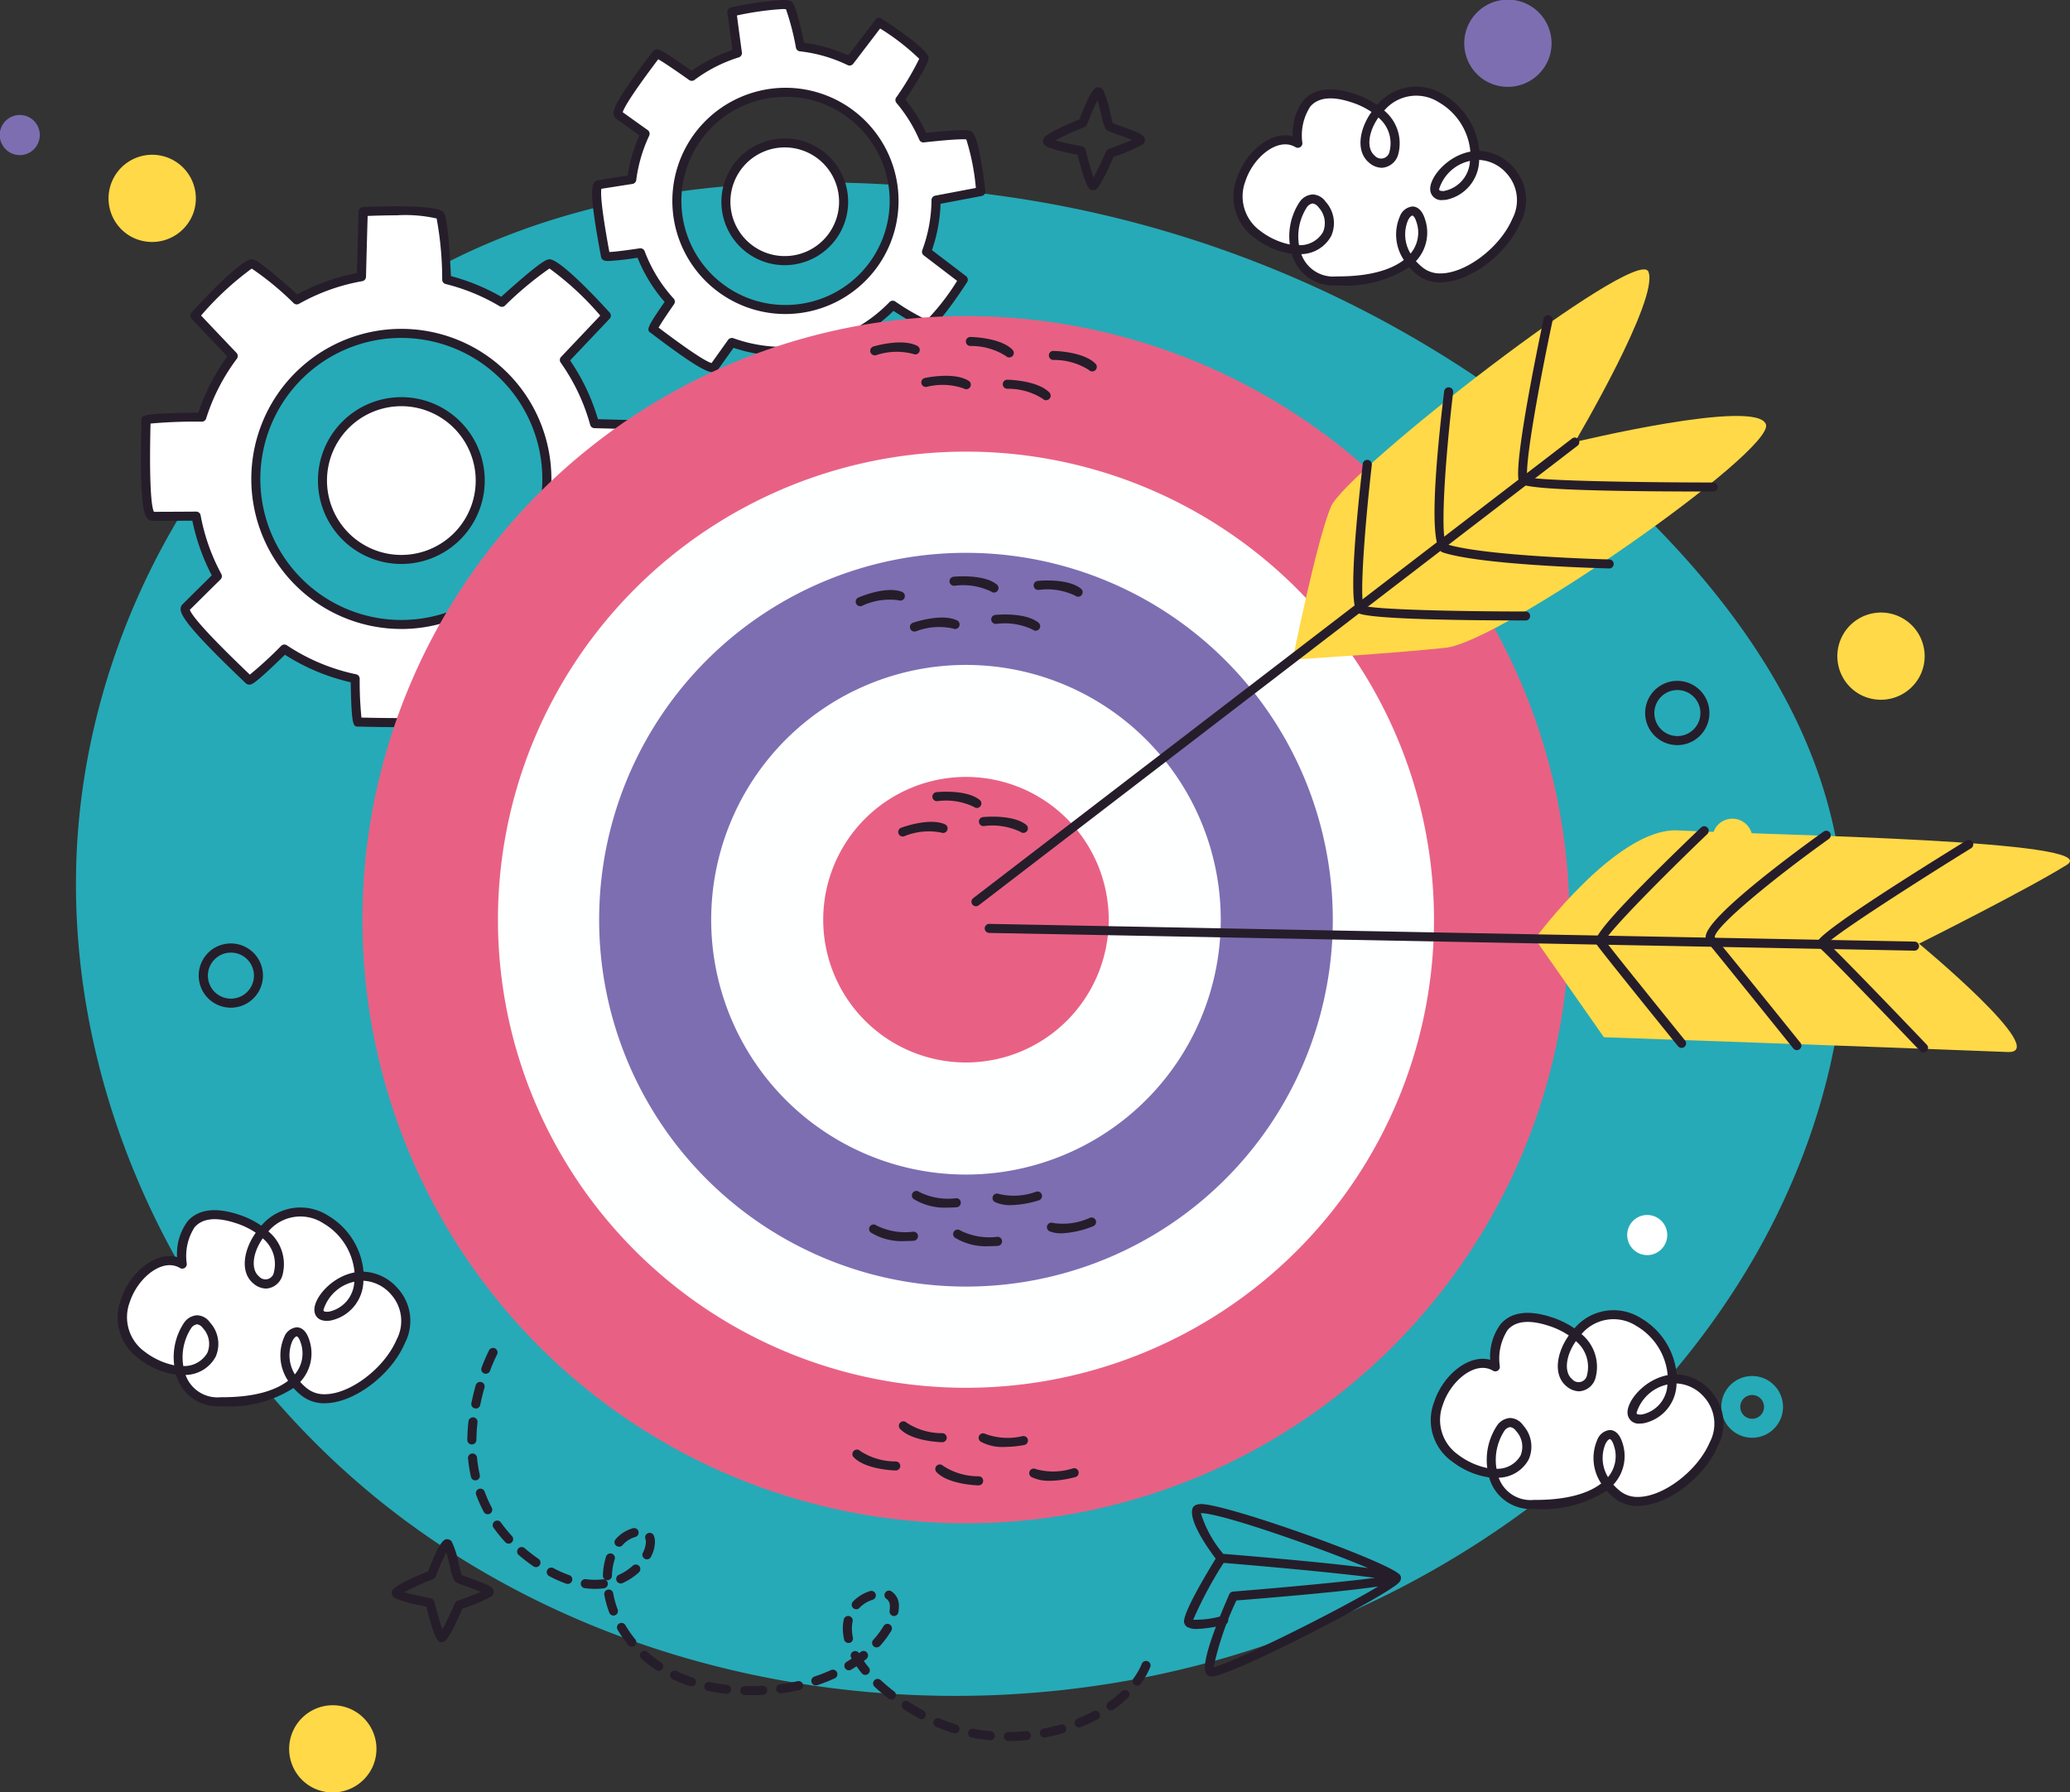 <svg xmlns="http://www.w3.org/2000/svg" xmlns:xlink="http://www.w3.org/1999/xlink" width="163.496" height="141.547" viewBox="0 0 163.496 141.547">
  <rect x="0" y="0" width="163.496" height="141.547" fill="#333333" stroke="none"/>
  <defs>
    <clipPath id="clip-path">
      <rect id="Rectángulo_402215" data-name="Rectángulo 402215" width="154.185" height="137.496" fill="none"/>
    </clipPath>
  </defs>
  <g id="Grupo_1101396" data-name="Grupo 1101396" transform="translate(-1039.504 -12609.596)">
    <path id="_12068" data-name="12068" d="M103.949,72.366C89.64,70.39,74.525,70.874,61.5,77.128,43.447,85.8,31.588,105.464,31.133,125.491s9.978,39.705,26.1,51.6S94.6,193.2,114.312,189.632c19.875-3.6,38.53-15.279,48.9-32.614,6.648-11.116,9.755-24.842,6.082-37.264-2.217-7.5-6.75-14.14-12.082-19.858A89.263,89.263,0,0,0,103.949,72.366Z" transform="translate(1014.385 12552.667)" fill="#26aab7"/>
    <g id="Grupo_1100957" data-name="Grupo 1100957" transform="translate(988.64 12871.56) rotate(-90)">
      <path id="Trazado_873104" data-name="Trazado 873104" d="M149.557,395.548a1.582,1.582,0,1,0-.106-2.456A1.573,1.573,0,0,0,149.557,395.548Z" transform="translate(13.93 -213.31)" fill="#fff"/>
      <path id="Trazado_873105" data-name="Trazado 873105" d="M417.219,416a1.582,1.582,0,1,0-.105-2.456A1.573,1.573,0,0,0,417.219,416Z" transform="translate(-222.435 -227.035)" fill="#ffd947"/>
      <path id="Trazado_873106" data-name="Trazado 873106" d="M303.26,44.546a1.582,1.582,0,1,0-.106-2.456A1.573,1.573,0,0,0,303.26,44.546Z" transform="translate(-52.901 9.151)" fill="#7d6eb2"/>
      <path id="Trazado_873109" data-name="Trazado 873109" d="M339.452,404.413a3.448,3.448,0,1,0-1.687-4.918A3.468,3.468,0,0,0,339.452,404.413Z" transform="translate(-82.207 -231.255)" fill="#7d6eb2"/>
      <path id="Trazado_873110" data-name="Trazado 873110" d="M390.262,440.006a3.448,3.448,0,1,0-1.687-4.918A3.468,3.468,0,0,0,390.262,440.006Z" transform="translate(-181.42 -237.38)" fill="#ffd947"/>
      <path id="Trazado_873111" data-name="Trazado 873111" d="M176.115,56.142a3.448,3.448,0,1,0-1.687-4.918A3.468,3.468,0,0,0,176.115,56.142Z" transform="translate(-53.569 24.202)" fill="#ffd947"/>
      <path id="Trazado_873113" data-name="Trazado 873113" d="M321.56,66.974a3.448,3.448,0,1,0-1.687-4.918A3.468,3.468,0,0,0,321.56,66.974Z" transform="translate(-76.565 -0.895)" fill="#ffd947"/>
      <circle id="Elipse_11485" data-name="Elipse 11485" cx="1.689" cy="1.689" r="1.689" transform="translate(149.167 187.566)" fill="none" stroke="#26aab7" stroke-linecap="round" stroke-linejoin="round" stroke-width="1.5"/>
    </g>
    <g id="Grupo_1101393" data-name="Grupo 1101393" transform="translate(1048.815 12609.596)">
      <g id="Grupo_1101392" data-name="Grupo 1101392" clip-path="url(#clip-path)">
        <path id="Trazado_876676" data-name="Trazado 876676" d="M43.405,40.243s-1.9-.054-4.885-.132a16.067,16.067,0,0,0-2.383-5.026c2.029-2.137,3.321-3.505,3.321-3.505s-3.359-3.722-4.449-4.085c-.234-.079-1.682,1.116-3.809,3.036a16.045,16.045,0,0,0-4.359-1.793c-.148-3.018-.332-5-.56-5.115-1.027-.514-6.035-.257-6.035-.257s-.057,2.017-.139,5.143A16.036,16.036,0,0,0,15,30.338c-2.005-1.8-3.368-2.919-3.594-2.843-1.09.363-4.448,4.085-4.448,4.085s1.166,1.235,3.023,3.192A16.1,16.1,0,0,0,7.5,39.6c-2.7.023-4.407.1-4.407.258,0,.77-.256,7.575.514,7.575.135,0,1.421,0,3.449-.016a16.062,16.062,0,0,0,1.68,4.743c-1.467,1.45-2.407,2.383-2.5,2.48-.544.545,4.449,5.175,4.994,5.72.1.1,1.155-.843,2.8-2.445a16.077,16.077,0,0,0,5.593,2.34c.032,2.127.108,3.428.246,3.428.771,0,7.575.256,7.575-.514,0-.129,0-1.321-.014-3.21a16.1,16.1,0,0,0,4.752-2.26c1.769,1.731,2.913,2.768,3.02,2.661.544-.545,5.538-5.175,4.993-5.72-.1-.1-1.183-1.177-2.861-2.833a16.044,16.044,0,0,0,1.6-5.015c2.511-.139,4.119-.309,4.221-.514.514-1.027.256-6.034.256-6.034M23.26,55.972A11.494,11.494,0,1,1,34.753,44.479,11.494,11.494,0,0,1,23.26,55.972" transform="translate(-0.871 -6.654)" fill="#fff"/>
        <path id="Trazado_876677" data-name="Trazado 876677" d="M22.718,63.937c-.969,0-1.872-.019-2.446-.031-.263-.006-.457-.01-.553-.01-.4,0-.539,0-.6-3.5a16.363,16.363,0,0,1-5.195-2.175C11.5,60.58,11.307,60.58,11.1,60.58a.418.418,0,0,1-.275-.112c-.068-.069-.208-.2-.4-.384-3.4-3.264-4.734-4.8-4.742-5.465a.509.509,0,0,1,.146-.375c.092-.092.955-.95,2.315-2.294a16.408,16.408,0,0,1-1.533-4.317c-1.858.01-3.028.014-3.156.014a.506.506,0,0,1-.368-.161c-.469-.479-.612-2.5-.512-7.217.006-.264.01-.457.01-.554,0-.422,0-.569,4.5-.612a16.451,16.451,0,0,1,2.282-4.444c-1.737-1.831-2.818-2.976-2.818-2.976a.357.357,0,0,1-.005-.484c.35-.389,3.455-3.8,4.6-4.185a.539.539,0,0,1,.139-.021c.223,0,.527,0,3.618,2.768a16.356,16.356,0,0,1,4.707-1.691c.077-2.962.131-4.855.131-4.855a.357.357,0,0,1,.339-.347c.013,0,1.277-.065,2.651-.065,2.844,0,3.384.27,3.562.359.254.127.5.248.744,5.154a16.4,16.4,0,0,1,3.971,1.632c3.286-2.957,3.611-2.956,3.829-2.956a.529.529,0,0,1,.138.021c1.146.382,4.251,3.8,4.6,4.185a.357.357,0,0,1-.006.484s-1.207,1.279-3.121,3.294a16.4,16.4,0,0,1,2.2,4.641c2.829.074,4.623.126,4.623.126a.357.357,0,0,1,.347.339c.026.522.246,5.132-.294,6.213-.119.237-.231.462-4.233.694a16.387,16.387,0,0,1-1.474,4.6c1.572,1.554,2.577,2.552,2.677,2.653a.5.5,0,0,1,.146.375c-.007.669-1.335,2.2-4.738,5.463-.191.184-.332.319-.4.387a.418.418,0,0,1-.275.112c-.2,0-.407,0-3.038-2.566a16.413,16.413,0,0,1-4.353,2.066c.01,1.735.013,2.821.013,2.944,0,.517-.363.912-4.933.912m-2.749-.752.319.006c.57.012,1.467.031,2.43.031,3.192,0,4.014-.217,4.219-.311,0-.357-.005-1.467-.014-3.095a.358.358,0,0,1,.259-.345,15.712,15.712,0,0,0,4.647-2.21.355.355,0,0,1,.454.038,34.452,34.452,0,0,0,2.7,2.49l.234-.224c3.6-3.451,4.389-4.548,4.5-4.895-.291-.289-1.3-1.295-2.781-2.754a.357.357,0,0,1-.066-.417,15.687,15.687,0,0,0,1.566-4.9.357.357,0,0,1,.334-.3,21.273,21.273,0,0,0,3.955-.4,23.709,23.709,0,0,0,.2-5.448c-.667-.019-2.3-.064-4.553-.122a.358.358,0,0,1-.335-.262,15.684,15.684,0,0,0-2.33-4.915.357.357,0,0,1,.032-.453c1.527-1.61,2.637-2.783,3.092-3.264a23.34,23.34,0,0,0-4.01-3.716A26.968,26.968,0,0,0,31.3,30.652a.357.357,0,0,1-.422.042,15.687,15.687,0,0,0-4.262-1.752.357.357,0,0,1-.271-.329,26.6,26.6,0,0,0-.44-4.845,11.217,11.217,0,0,0-3.165-.251c-.938,0-1.824.031-2.284.049-.02.693-.069,2.429-.13,4.81a.357.357,0,0,1-.3.342,15.689,15.689,0,0,0-4.992,1.788.359.359,0,0,1-.415-.046A23.3,23.3,0,0,0,11.3,27.722a23.709,23.709,0,0,0-4,3.71c.424.449,1.421,1.5,2.8,2.951a.358.358,0,0,1,.027.459A15.715,15.715,0,0,0,7.7,39.563a.359.359,0,0,1-.339.251,38.063,38.063,0,0,0-4.055.149c0,.09,0,.2-.006.32-.106,4.989.112,6.323.276,6.649.372,0,1.573-.005,3.336-.016h0a.357.357,0,0,1,.351.291A15.726,15.726,0,0,0,8.9,51.845a.358.358,0,0,1-.062.425c-1.279,1.263-2.156,2.135-2.424,2.4.114.347.9,1.445,4.507,4.9l.231.221a31.44,31.44,0,0,0,2.476-2.275.356.356,0,0,1,.447-.042,15.669,15.669,0,0,0,5.468,2.289.357.357,0,0,1,.284.344,28.793,28.793,0,0,0,.139,3.078m3.148-7A11.851,11.851,0,1,1,34.969,44.335,11.865,11.865,0,0,1,23.118,56.187m0-22.988A11.137,11.137,0,1,0,34.254,44.335,11.149,11.149,0,0,0,23.118,33.2" transform="translate(-0.729 -6.512)" fill="#261d2a"/>
        <path id="Trazado_876678" data-name="Trazado 876678" d="M35.078,50.632a6.23,6.23,0,1,1-6.23-6.23,6.23,6.23,0,0,1,6.23,6.23" transform="translate(-6.459 -12.68)" fill="#fff"/>
        <path id="Trazado_876679" data-name="Trazado 876679" d="M28.705,57.076a6.587,6.587,0,1,1,6.587-6.587,6.594,6.594,0,0,1-6.587,6.587m0-12.46a5.873,5.873,0,1,0,5.873,5.873,5.88,5.88,0,0,0-5.873-5.873" transform="translate(-6.316 -12.537)" fill="#261d2a"/>
        <path id="Trazado_876680" data-name="Trazado 876680" d="M81.885,22.235s-1.129-.864-2.9-2.212a12,12,0,0,0,.752-4.082c2.16-.407,3.539-.672,3.539-.672s-.408-3.719-.909-4.414a12.74,12.74,0,0,0-3.63.174,11.968,11.968,0,0,0-1.856-2.987c1.228-1.891,1.983-3.171,1.894-3.34-.4-.759-3.539-2.79-3.539-2.79s-.915,1.2-2.329,3.051A11.99,11.99,0,0,0,69.02,3.842,11.709,11.709,0,0,0,68.087.552c-.818-.256-4.475.53-4.475.53s.166,1.257.436,3.251a12.028,12.028,0,0,0-3.611,1.838A13.119,13.119,0,0,0,57.657,4.4c-.336.466-3.462,4.472-3,4.808.081.059.861.618,2.094,1.5a11.987,11.987,0,0,0-1.054,3.6c-1.522.237-2.5.392-2.6.408-.567.092.433,5.074.525,5.641A10.1,10.1,0,0,0,56.39,20.1a12,12,0,0,0,2.363,3.858,9.006,9.006,0,0,0-1.347,2.181c.467.336,4.472,3.462,4.808,3,.056-.079.574-.8,1.392-1.949a11.991,11.991,0,0,0,3.862.707,11.425,11.425,0,0,0,.666,2.928c.567-.091,5.61-.714,5.518-1.281-.017-.109-.2-1.229-.494-2.964a11.963,11.963,0,0,0,3.159-2.335,10.491,10.491,0,0,0,2.778,1.532c.759-.4,2.79-3.54,2.79-3.54m-19.057.724A8.576,8.576,0,1,1,74.8,21.022a8.576,8.576,0,0,1-11.973,1.938" transform="translate(-15.115 -0.143)" fill="#fff"/>
        <path id="Trazado_876681" data-name="Trazado 876681" d="M67.988,31.038c-.341,0-.451,0-.964-2.937a12.353,12.353,0,0,1-3.425-.632l-1.206,1.689a.512.512,0,0,1-.442.24c-.547,0-1.869-.83-4.567-2.863-.156-.119-.272-.206-.331-.247-.321-.231-.345-.361,1.1-2.444a12.291,12.291,0,0,1-2.137-3.491,20.892,20.892,0,0,1-2.325.26c-.125,0-.506,0-.561-.34-.011-.071-.037-.212-.073-.4-.742-4.036-.729-5.076-.468-5.445a.478.478,0,0,1,.312-.2c.094-.015.964-.153,2.336-.367a12.325,12.325,0,0,1,.924-3.171C55.071,9.9,54.386,9.413,54.31,9.358a.481.481,0,0,1-.19-.319c-.067-.447.387-1.383,2.859-4.66.118-.156.2-.27.246-.328a.412.412,0,0,1,.314-.157c.165,0,.351,0,2.751,1.693a12.368,12.368,0,0,1,3.221-1.644c-.246-1.823-.4-2.957-.4-2.957a.357.357,0,0,1,.279-.4A27.461,27.461,0,0,1,67.452,0a2.055,2.055,0,0,1,.6.068c.246.077.426.133,1.122,3.306a12.323,12.323,0,0,1,3.484,1c1.314-1.725,2.155-2.823,2.155-2.823a.356.356,0,0,1,.477-.083c.538.348,3.242,2.123,3.662,2.924.12.229.215.412-1.768,3.479a12.321,12.321,0,0,1,1.634,2.63c1.388-.149,2.335-.221,2.892-.221.429,0,.673.034.808.221.529.736.9,3.949.974,4.585a.357.357,0,0,1-.288.39s-1.259.241-3.255.618a12.353,12.353,0,0,1-.679,3.659c1.65,1.257,2.691,2.054,2.691,2.054a.357.357,0,0,1,.083.478c-.347.537-2.122,3.242-2.923,3.661a.521.521,0,0,1-.2.048c-.16,0-.424,0-2.692-1.44a12.292,12.292,0,0,1-2.814,2.076c.267,1.59.435,2.608.452,2.711a.474.474,0,0,1-.092.359c-.269.364-1.252.7-5.318,1.274-.193.027-.334.047-.4.059Zm-4.525-4.35a.352.352,0,0,1,.121.021,11.618,11.618,0,0,0,3.748.686.358.358,0,0,1,.346.3c.285,1.651.441,2.324.519,2.6l.156-.022c3.463-.485,4.492-.792,4.78-.954-.061-.367-.229-1.381-.471-2.819a.359.359,0,0,1,.19-.378,11.584,11.584,0,0,0,3.065-2.266.358.358,0,0,1,.449-.051,18.322,18.322,0,0,0,2.5,1.463,18.217,18.217,0,0,0,2.392-3.088c-.432-.33-1.37-1.047-2.634-2.01a.355.355,0,0,1-.119-.408,11.63,11.63,0,0,0,.729-3.961.357.357,0,0,1,.291-.348c1.541-.291,2.684-.509,3.213-.609a18.283,18.283,0,0,0-.754-3.831C81.935,11,81.848,11,81.708,11c-.557,0-1.59.083-3.073.246a.357.357,0,0,1-.367-.213,11.609,11.609,0,0,0-1.8-2.9.358.358,0,0,1-.027-.426,22.559,22.559,0,0,0,1.824-3.063A18.22,18.22,0,0,0,75.177,2.25c-.343.449-1.1,1.445-2.127,2.787a.358.358,0,0,1-.439.105,11.615,11.615,0,0,0-3.772-1.089.357.357,0,0,1-.31-.279A20.177,20.177,0,0,0,67.742.73a2.165,2.165,0,0,0-.29-.016,24.273,24.273,0,0,0-3.585.507c.066.5.2,1.529.392,2.921a.357.357,0,0,1-.246.389,11.631,11.631,0,0,0-3.5,1.783.356.356,0,0,1-.421.005c-1.531-1.085-2.172-1.489-2.44-1.637l-.1.128c-2.1,2.79-2.616,3.736-2.706,4.053.271.194.974.7,1.975,1.411a.357.357,0,0,1,.116.443,11.633,11.633,0,0,0-1.022,3.5.358.358,0,0,1-.3.309c-1.241.193-2.119.331-2.453.385-.062.324-.029,1.4.6,4.834.011.057.02.109.029.157.3-.011.957-.076,2.4-.291a.358.358,0,0,1,.387.227,11.6,11.6,0,0,0,2.292,3.744.356.356,0,0,1,.029.445c-.779,1.115-1.092,1.62-1.218,1.846l.129.1c2.788,2.1,3.733,2.614,4.051,2.7l1.307-1.83a.356.356,0,0,1,.291-.15m4.232-1.893a8.934,8.934,0,0,1-7.237-14.161,8.962,8.962,0,0,1,7.251-3.707,8.934,8.934,0,0,1,7.238,14.161,8.964,8.964,0,0,1-7.252,3.707m.014-17.153a8.219,8.219,0,0,0-4.815,14.885,8.157,8.157,0,0,0,4.8,1.554A8.219,8.219,0,0,0,72.511,9.195a8.161,8.161,0,0,0-4.8-1.554" transform="translate(-14.972)" fill="#261d2a"/>
        <path id="Trazado_876682" data-name="Trazado 876682" d="M75.639,23.171a4.649,4.649,0,1,1-1.05-6.489,4.648,4.648,0,0,1,1.05,6.489" transform="translate(-19.196 -4.513)" fill="#fff"/>
        <path id="Trazado_876683" data-name="Trazado 876683" d="M71.723,25.314a5.006,5.006,0,0,1-4.056-7.934A5.022,5.022,0,0,1,71.731,15.3a5.005,5.005,0,0,1,4.055,7.934,5.021,5.021,0,0,1-4.063,2.078m.008-9.3a4.291,4.291,0,0,0-2.515,7.772,4.291,4.291,0,1,0,2.515-7.772" transform="translate(-19.054 -4.37)" fill="#261d2a"/>
        <path id="Trazado_876684" data-name="Trazado 876684" d="M106.225,17.78c-.266,0-.517,0-1.22-2.8-2.375-.457-2.583-.735-2.653-.829a.473.473,0,0,1-.065-.36c.043-.151.142-.5,2.856-1.6.973-2.539,1.3-2.539,1.521-2.539a.488.488,0,0,1,.336.171,7,7,0,0,1,.572,1.815c.075.306.166.675.218.837.142.064.458.176.72.271,1.392.5,1.752.669,1.817,1a.476.476,0,0,1-.133.388,12.574,12.574,0,0,1-2.339,1.007c-1.149,2.613-1.393,2.626-1.609,2.637h-.021m-2.966-3.938c.474.137,1.344.335,2.1.477a.359.359,0,0,1,.281.266c.194.786.448,1.682.629,2.189.263-.472.664-1.315.989-2.06a.36.36,0,0,1,.209-.194c.649-.229,1.382-.509,1.835-.708-.318-.134-.755-.291-1.037-.392-.8-.286-.947-.347-1.048-.484a3.909,3.909,0,0,1-.342-1.125c-.076-.306-.191-.776-.294-1.125a19.576,19.576,0,0,0-.829,1.907.36.36,0,0,1-.2.206,23.043,23.043,0,0,0-2.295,1.043" transform="translate(-29.207 -2.757)" fill="#261d2a"/>
        <path id="Trazado_876685" data-name="Trazado 876685" d="M34.229,178.272c-.266,0-.517,0-1.22-2.8-2.375-.457-2.583-.736-2.652-.829a.471.471,0,0,1-.065-.359c.043-.151.142-.5,2.855-1.6.974-2.539,1.3-2.539,1.522-2.539a.49.49,0,0,1,.336.171,6.994,6.994,0,0,1,.572,1.815c.075.306.166.675.218.837.142.064.457.176.719.27,1.393.5,1.753.669,1.818,1a.476.476,0,0,1-.133.388,12.618,12.618,0,0,1-2.339,1.007c-1.148,2.613-1.392,2.626-1.608,2.637h-.021m-2.966-3.938c.474.137,1.344.336,2.1.477a.357.357,0,0,1,.281.266c.194.786.448,1.682.63,2.189.263-.472.664-1.315.989-2.06a.36.36,0,0,1,.209-.194c.649-.229,1.382-.509,1.835-.708-.318-.134-.756-.291-1.039-.393-.8-.285-.945-.346-1.047-.484a3.936,3.936,0,0,1-.342-1.125c-.075-.306-.191-.776-.293-1.125a19.487,19.487,0,0,0-.829,1.907.359.359,0,0,1-.2.206,23.04,23.04,0,0,0-2.295,1.043" transform="translate(-8.647 -48.588)" fill="#261d2a"/>
        <path id="Trazado_876686" data-name="Trazado 876686" d="M11.482,109.369h-.011a2.537,2.537,0,1,1,.011,0m.008-4.349a1.817,1.817,0,1,0-.016,3.634l.008.357v-.357a1.817,1.817,0,0,0,.008-3.634" transform="translate(-2.556 -29.787)" fill="#261d2a"/>
        <path id="Trazado_876687" data-name="Trazado 876687" d="M171.395,80.342h-.011a2.537,2.537,0,1,1,.011,0m.008-4.349a1.817,1.817,0,1,0-.016,3.634l.008.357v-.357a1.817,1.817,0,0,0,.008-3.634" transform="translate(-48.222 -21.497)" fill="#261d2a"/>
        <path id="Trazado_876688" data-name="Trazado 876688" d="M150.393,149.433s-.741-5.229,4.315-3.584,3.461,6.455,1.524,4.833,1.613-7.22,5.493-4.78,3.065,7.255.333,7.637,1.6-5.613,5.083-1.971-3.977,10.416-7.077,7.983-.732-6.434.03-4.018-1.205,4.812-6.664,4.772-3.056-8.46-1.125-6.035-1.208,5.214-5.086,2.373.456-8.836,3.173-7.209" transform="translate(-41.601 -41.492)" fill="#fff"/>
        <path id="Trazado_876689" data-name="Trazado 876689" d="M153.424,160.527h-.14a3.419,3.419,0,0,1-3.522-2.493,6.233,6.233,0,0,1-2.9-1.239,4,4,0,0,1-1.442-4.717c.626-1.913,2.308-3.411,3.828-3.411a2.32,2.32,0,0,1,.6.079,4.3,4.3,0,0,1,.827-2.823c.819-.944,2.177-1.138,3.994-.547a6.9,6.9,0,0,1,1.831.889,4.043,4.043,0,0,1,5.265-.8,5.714,5.714,0,0,1,2.808,4.432,3.769,3.769,0,0,1,2.676,1.288,3.812,3.812,0,0,1,.589,4.36c-1.08,2.527-4.037,4.743-6.329,4.743a2.862,2.862,0,0,1-1.816-.592,4.971,4.971,0,0,1-.652-.611,9.291,9.291,0,0,1-5.624,1.442m-2.9-2.473a2.672,2.672,0,0,0,2.77,1.759h.134c2.839,0,4.376-.666,5.194-1.3a3.613,3.613,0,0,1-.307-3.452,1.188,1.188,0,0,1,.986-.769c.254,0,.72.13.994,1a3.289,3.289,0,0,1-.715,3.313,4.269,4.269,0,0,0,.565.531,2.166,2.166,0,0,0,1.375.44c2,0,4.708-2.054,5.672-4.309a3.141,3.141,0,0,0-.449-3.585,3.083,3.083,0,0,0-2.17-1.068,3.251,3.251,0,0,1-2.606,3.146,2.074,2.074,0,0,1-.284.021.87.87,0,0,1-.983-.832c-.044-.985,1.362-2.656,3.171-2.991a5.006,5.006,0,0,0-2.476-3.887,3.311,3.311,0,0,0-4.329.645,3.35,3.35,0,0,1,1.107,3.459,1.429,1.429,0,0,1-1.3,1.06,1.591,1.591,0,0,1-1.01-.412c-1.071-.9-.748-2.668.2-4a6.243,6.243,0,0,0-1.6-.765c-1.52-.494-2.606-.387-3.233.335a4.184,4.184,0,0,0-.618,2.859.357.357,0,0,1-.537.357,1.571,1.571,0,0,0-.815-.224c-1.21,0-2.622,1.31-3.148,2.919a3.357,3.357,0,0,0,1.185,3.919,5.737,5.737,0,0,0,2.326,1.071,4.9,4.9,0,0,1,.782-3.369,1.344,1.344,0,0,1,1.032-.583,1.3,1.3,0,0,1,1.014.573,2.505,2.505,0,0,1,.444,2.7,2.757,2.757,0,0,1-2.366,1.442m8.777-3.047c-.061,0-.21.1-.347.375a2.9,2.9,0,0,0,.2,2.626,2.562,2.562,0,0,0,.461-2.5c-.128-.407-.272-.5-.312-.5m-7.869-.954a.689.689,0,0,0-.474.314,4.228,4.228,0,0,0-.613,2.981,2.1,2.1,0,0,0,1.9-1.046,1.82,1.82,0,0,0-.361-1.945.684.684,0,0,0-.455-.3m12.415-3.362a3.264,3.264,0,0,0-2.432,2.223c0,.067.007.149.269.149a.838.838,0,0,0,.185-.014,2.517,2.517,0,0,0,1.978-2.359m-7.232-3.422c-.808,1.155-.952,2.453-.293,3a.674.674,0,0,0,1.178-.336,2.628,2.628,0,0,0-.885-2.668" transform="translate(-41.457 -41.357)" fill="#261d2a"/>
        <path id="Trazado_876690" data-name="Trazado 876690" d="M128.566,14.182s-.741-5.229,4.315-3.584,3.461,6.455,1.524,4.833,1.613-7.22,5.493-4.78,3.065,7.255.333,7.637,1.6-5.613,5.083-1.971-3.977,10.416-7.077,7.983-.732-6.434.03-4.018-1.205,4.812-6.663,4.772-3.056-8.46-1.125-6.035-1.208,5.214-5.086,2.373.456-8.836,3.173-7.209" transform="translate(-35.368 -2.868)" fill="#fff"/>
        <path id="Trazado_876691" data-name="Trazado 876691" d="M131.6,25.276h-.14a3.418,3.418,0,0,1-3.521-2.493,6.235,6.235,0,0,1-2.9-1.239,4,4,0,0,1-1.442-4.717c.626-1.913,2.307-3.411,3.828-3.411a2.319,2.319,0,0,1,.6.079,4.3,4.3,0,0,1,.827-2.823c.82-.944,2.177-1.137,3.994-.547a6.9,6.9,0,0,1,1.831.889,4.042,4.042,0,0,1,5.265-.8,5.716,5.716,0,0,1,2.808,4.432,3.769,3.769,0,0,1,2.676,1.288,3.812,3.812,0,0,1,.589,4.36c-1.08,2.527-4.037,4.743-6.329,4.743a2.864,2.864,0,0,1-1.816-.592,4.971,4.971,0,0,1-.652-.611,9.292,9.292,0,0,1-5.624,1.442m-2.9-2.473a2.671,2.671,0,0,0,2.769,1.759h.134c2.839,0,4.376-.666,5.195-1.3a3.611,3.611,0,0,1-.308-3.452,1.188,1.188,0,0,1,.986-.769c.254,0,.721.13.994,1a3.292,3.292,0,0,1-.716,3.314,4.311,4.311,0,0,0,.565.53,2.166,2.166,0,0,0,1.375.44c2,0,4.708-2.054,5.672-4.309a3.142,3.142,0,0,0-.448-3.585,3.085,3.085,0,0,0-2.17-1.068,3.25,3.25,0,0,1-2.6,3.146,2.073,2.073,0,0,1-.284.021h0a.87.87,0,0,1-.983-.832c-.044-.986,1.362-2.656,3.171-2.991a5.006,5.006,0,0,0-2.476-3.887,3.31,3.31,0,0,0-4.328.645,3.351,3.351,0,0,1,1.106,3.46,1.429,1.429,0,0,1-1.3,1.06,1.591,1.591,0,0,1-1.01-.412c-1.071-.9-.749-2.668.2-4a6.2,6.2,0,0,0-1.6-.765c-1.519-.5-2.6-.387-3.231.334A4.2,4.2,0,0,0,128.775,14a.357.357,0,0,1-.537.356,1.569,1.569,0,0,0-.814-.224c-1.21,0-2.623,1.31-3.149,2.919a3.357,3.357,0,0,0,1.185,3.919,5.737,5.737,0,0,0,2.326,1.071,4.9,4.9,0,0,1,.782-3.369,1.345,1.345,0,0,1,1.032-.583,1.3,1.3,0,0,1,1.014.573,2.506,2.506,0,0,1,.445,2.7,2.759,2.759,0,0,1-2.366,1.442m8.776-3.047c-.061,0-.21.1-.347.375a2.9,2.9,0,0,0,.2,2.626,2.564,2.564,0,0,0,.462-2.5c-.128-.407-.272-.5-.313-.5M129.6,18.8a.689.689,0,0,0-.474.314,4.229,4.229,0,0,0-.613,2.981,2.1,2.1,0,0,0,1.9-1.046,1.82,1.82,0,0,0-.36-1.945.687.687,0,0,0-.456-.3m12.415-3.362a3.266,3.266,0,0,0-2.432,2.223c0,.067.007.149.269.149.039.027.119,0,.186-.014a2.517,2.517,0,0,0,1.977-2.359m-7.232-3.422c-.808,1.155-.952,2.453-.293,3a.674.674,0,0,0,1.179-.336,2.628,2.628,0,0,0-.886-2.668" transform="translate(-35.223 -2.733)" fill="#261d2a"/>
        <path id="Trazado_876692" data-name="Trazado 876692" d="M5.221,138.079s-.741-5.229,4.315-3.584,3.461,6.455,1.524,4.833,1.613-7.22,5.493-4.78,3.065,7.255.333,7.637,1.6-5.613,5.083-1.971-3.977,10.416-7.077,7.983-.732-6.434.03-4.018-1.205,4.812-6.664,4.772-3.056-8.46-1.125-6.035-1.208,5.214-5.086,2.373.456-8.836,3.173-7.209" transform="translate(-0.145 -38.249)" fill="#fff"/>
        <path id="Trazado_876693" data-name="Trazado 876693" d="M8.252,149.173h-.14a3.419,3.419,0,0,1-3.522-2.493,6.233,6.233,0,0,1-2.9-1.239,4,4,0,0,1-1.442-4.717c.626-1.913,2.307-3.411,3.828-3.411a2.319,2.319,0,0,1,.6.079,4.3,4.3,0,0,1,.827-2.823c.82-.944,2.177-1.137,3.994-.547a6.9,6.9,0,0,1,1.831.889,4.041,4.041,0,0,1,5.265-.8,5.716,5.716,0,0,1,2.808,4.432,3.769,3.769,0,0,1,2.676,1.288,3.812,3.812,0,0,1,.589,4.36c-1.08,2.527-4.037,4.743-6.329,4.743a2.864,2.864,0,0,1-1.816-.592,4.972,4.972,0,0,1-.652-.611,9.292,9.292,0,0,1-5.624,1.442m-2.9-2.473a2.672,2.672,0,0,0,2.77,1.759h.134c2.839,0,4.376-.666,5.194-1.3a3.613,3.613,0,0,1-.307-3.452,1.188,1.188,0,0,1,.986-.769c.254,0,.721.13.994,1a3.292,3.292,0,0,1-.716,3.314,4.31,4.31,0,0,0,.565.53,2.166,2.166,0,0,0,1.375.44c2,0,4.708-2.054,5.672-4.309a3.141,3.141,0,0,0-.449-3.585,3.083,3.083,0,0,0-2.17-1.068,3.251,3.251,0,0,1-2.606,3.146c-.932.13-1.247-.359-1.267-.811-.045-.985,1.361-2.655,3.171-2.991a5.006,5.006,0,0,0-2.476-3.887,3.31,3.31,0,0,0-4.328.645A3.351,3.351,0,0,1,13,138.819a1.429,1.429,0,0,1-1.3,1.06,1.591,1.591,0,0,1-1.01-.412c-1.071-.9-.748-2.668.2-4a6.243,6.243,0,0,0-1.6-.765c-1.52-.494-2.606-.387-3.233.335a4.184,4.184,0,0,0-.618,2.859.357.357,0,0,1-.537.357,1.569,1.569,0,0,0-.814-.224c-1.21,0-2.623,1.31-3.149,2.919a3.357,3.357,0,0,0,1.185,3.919,5.737,5.737,0,0,0,2.326,1.071,4.9,4.9,0,0,1,.782-3.369,1.346,1.346,0,0,1,1.032-.582,1.3,1.3,0,0,1,1.014.573,2.506,2.506,0,0,1,.445,2.7A2.759,2.759,0,0,1,5.347,146.7m8.777-3.047c-.061,0-.21.1-.347.375a2.9,2.9,0,0,0,.2,2.626,2.562,2.562,0,0,0,.462-2.5c-.128-.407-.272-.5-.313-.5M6.255,142.7a.689.689,0,0,0-.474.314,4.228,4.228,0,0,0-.613,2.981,2.1,2.1,0,0,0,1.9-1.046A1.821,1.821,0,0,0,6.711,143a.687.687,0,0,0-.456-.3m12.415-3.362a3.263,3.263,0,0,0-2.431,2.223c0,.067.006.149.269.149a1.343,1.343,0,0,0,.185-.014,2.517,2.517,0,0,0,1.978-2.359m-7.232-3.422c-.808,1.155-.952,2.453-.293,3a.674.674,0,0,0,1.179-.337,2.628,2.628,0,0,0-.886-2.668" transform="translate(0 -38.114)" fill="#261d2a"/>
        <path id="Trazado_876694" data-name="Trazado 876694" d="M122.375,82.61A47.67,47.67,0,1,1,74.7,34.94a47.671,47.671,0,0,1,47.67,47.67" transform="translate(-7.72 -9.978)" fill="#e86184"/>
        <path id="Trazado_876695" data-name="Trazado 876695" d="M115.95,86.889A36.966,36.966,0,1,1,78.983,49.923,36.966,36.966,0,0,1,115.95,86.889" transform="translate(-11.999 -14.256)" fill="#feffff"/>
        <path id="Trazado_876696" data-name="Trazado 876696" d="M111.152,90.084A28.973,28.973,0,1,1,82.179,61.111a28.973,28.973,0,0,1,28.973,28.973" transform="translate(-15.194 -17.451)" fill="#7d6eb2"/>
        <path id="Trazado_876697" data-name="Trazado 876697" d="M105.84,93.621A20.124,20.124,0,1,1,85.716,73.5,20.124,20.124,0,0,1,105.84,93.621" transform="translate(-18.731 -20.988)" fill="#feffff"/>
        <path id="Trazado_876698" data-name="Trazado 876698" d="M100.528,97.158A11.275,11.275,0,1,1,89.253,85.883a11.275,11.275,0,0,1,11.275,11.275" transform="translate(-22.268 -24.525)" fill="#e86184"/>
        <path id="Trazado_876699" data-name="Trazado 876699" d="M97.175,38.87a.356.356,0,0,1-.255-.106,5.087,5.087,0,0,0-2.823-.8.357.357,0,0,1,.016-.714c.243.006,2.4.076,3.318,1.009a.356.356,0,0,1-.255.607" transform="translate(-26.771 -10.639)" fill="#261d2a"/>
        <path id="Trazado_876700" data-name="Trazado 876700" d="M101.256,43.6A.357.357,0,0,1,101,43.49a5.087,5.087,0,0,0-2.823-.8.357.357,0,0,1-.349-.364.353.353,0,0,1,.365-.35c.243.006,2.4.077,3.318,1.009a.357.357,0,0,1-.255.607" transform="translate(-27.937 -11.988)" fill="#261d2a"/>
        <path id="Trazado_876701" data-name="Trazado 876701" d="M106.356,40.416a.357.357,0,0,1-.256-.107,5.085,5.085,0,0,0-2.823-.8.357.357,0,0,1-.349-.364.34.34,0,0,1,.364-.35c.244.006,2.4.077,3.318,1.009a.357.357,0,0,1-.254.607" transform="translate(-29.393 -11.08)" fill="#261d2a"/>
        <path id="Trazado_876702" data-name="Trazado 876702" d="M92.374,42.6a.354.354,0,0,1-.191-.056,5.079,5.079,0,0,0-2.929-.131.357.357,0,1,1-.148-.7c.238-.05,2.359-.472,3.461.227a.357.357,0,0,1-.192.659" transform="translate(-25.365 -11.862)" fill="#261d2a"/>
        <path id="Trazado_876703" data-name="Trazado 876703" d="M83.534,38.872a.357.357,0,0,1-.1-.7c.234-.069,2.315-.654,3.467-.042a.357.357,0,0,1-.334.631,5.114,5.114,0,0,0-2.931.1.331.331,0,0,1-.1.015" transform="translate(-23.753 -10.81)" fill="#261d2a"/>
        <path id="Trazado_876704" data-name="Trazado 876704" d="M95.459,64.991a.353.353,0,0,1-.224-.079,5.092,5.092,0,0,0-2.9-.459.357.357,0,0,1-.068-.712c.241-.024,2.4-.205,3.413.614a.357.357,0,0,1-.224.635" transform="translate(-26.257 -18.193)" fill="#261d2a"/>
        <path id="Trazado_876705" data-name="Trazado 876705" d="M93.565,88.8a.353.353,0,0,1-.224-.079,5.092,5.092,0,0,0-2.9-.459.357.357,0,0,1-.068-.712c.241-.024,2.4-.205,3.413.614a.357.357,0,0,1-.224.635" transform="translate(-25.717 -24.991)" fill="#261d2a"/>
        <path id="Trazado_876706" data-name="Trazado 876706" d="M98.707,91.558a.353.353,0,0,1-.224-.079,5.1,5.1,0,0,0-2.9-.459.357.357,0,0,1-.068-.712c.241-.024,2.4-.205,3.413.614a.357.357,0,0,1-.224.635" transform="translate(-27.185 -25.78)" fill="#261d2a"/>
        <path id="Trazado_876707" data-name="Trazado 876707" d="M86.625,92.006a.357.357,0,0,1-.123-.692c.228-.084,2.268-.807,3.457-.271a.357.357,0,1,1-.293.652,5.1,5.1,0,0,0-2.918.289.352.352,0,0,1-.123.022" transform="translate(-24.635 -25.943)" fill="#261d2a"/>
        <path id="Trazado_876708" data-name="Trazado 876708" d="M100.066,69.208a.353.353,0,0,1-.224-.079,5.1,5.1,0,0,0-2.9-.459.362.362,0,0,1-.39-.321.358.358,0,0,1,.322-.39c.241-.024,2.4-.205,3.413.614a.357.357,0,0,1-.224.635" transform="translate(-27.573 -19.397)" fill="#261d2a"/>
        <path id="Trazado_876709" data-name="Trazado 876709" d="M104.758,65.452a.353.353,0,0,1-.224-.079,5.1,5.1,0,0,0-2.9-.459.357.357,0,0,1-.068-.712c.241-.024,2.4-.205,3.413.614a.357.357,0,0,1-.224.635" transform="translate(-28.913 -18.325)" fill="#261d2a"/>
        <path id="Trazado_876710" data-name="Trazado 876710" d="M87.942,69.373a.357.357,0,0,1-.114-.7c.231-.078,2.288-.744,3.463-.179a.357.357,0,0,1-.309.644,5.076,5.076,0,0,0-2.925.213.355.355,0,0,1-.114.019" transform="translate(-25.011 -19.497)" fill="#261d2a"/>
        <path id="Trazado_876711" data-name="Trazado 876711" d="M81.928,66.5a.357.357,0,0,1-.141-.686c.224-.1,2.221-.922,3.439-.447a.357.357,0,1,1-.259.666,5.091,5.091,0,0,0-2.9.439.361.361,0,0,1-.14.029" transform="translate(-23.294 -18.625)" fill="#261d2a"/>
        <path id="Trazado_876712" data-name="Trazado 876712" d="M93.786,163.539h-.012c-.243-.008-2.4-.1-3.306-1.046a.357.357,0,0,1,.516-.5,5.083,5.083,0,0,0,2.814.827.357.357,0,0,1-.011.714" transform="translate(-25.806 -46.23)" fill="#261d2a"/>
        <path id="Trazado_876713" data-name="Trazado 876713" d="M89.758,158.767h-.012c-.243-.008-2.4-.1-3.306-1.047a.357.357,0,0,1,.516-.494,5.1,5.1,0,0,0,2.814.827.357.357,0,0,1-.011.714" transform="translate(-24.656 -44.868)" fill="#261d2a"/>
        <path id="Trazado_876714" data-name="Trazado 876714" d="M84.623,161.89h-.012c-.243-.008-2.4-.1-3.306-1.047a.357.357,0,0,1,.516-.494,5.1,5.1,0,0,0,2.814.827.357.357,0,0,1-.011.714" transform="translate(-23.19 -45.759)" fill="#261d2a"/>
        <path id="Trazado_876715" data-name="Trazado 876715" d="M97.2,159.516a3.565,3.565,0,0,1-1.878-.419.357.357,0,0,1,.389-.6,5.108,5.108,0,0,0,2.928.164.357.357,0,0,1,.139.7,8.719,8.719,0,0,1-1.579.154" transform="translate(-27.174 -45.245)" fill="#261d2a"/>
        <path id="Trazado_876716" data-name="Trazado 876716" d="M102.37,163.289a3.048,3.048,0,0,1-1.431-.292.357.357,0,1,1,.342-.627,5.08,5.08,0,0,0,2.931-.063.357.357,0,0,1,.194.687,8.3,8.3,0,0,1-2.037.3" transform="translate(-28.772 -46.346)" fill="#261d2a"/>
        <path id="Trazado_876717" data-name="Trazado 876717" d="M95.214,137.23a4.69,4.69,0,0,1-2.742-.677.357.357,0,1,1,.454-.552,5.1,5.1,0,0,0,2.891.492.351.351,0,0,1,.386.325.357.357,0,0,1-.325.387c-.074.006-.324.025-.664.025" transform="translate(-26.37 -38.815)" fill="#261d2a"/>
        <path id="Trazado_876718" data-name="Trazado 876718" d="M90.655,132.962a4.69,4.69,0,0,1-2.742-.677.357.357,0,1,1,.454-.551,5.1,5.1,0,0,0,2.891.492.351.351,0,0,1,.386.325.357.357,0,0,1-.325.387c-.074.006-.324.025-.664.025" transform="translate(-25.068 -37.596)" fill="#261d2a"/>
        <path id="Trazado_876719" data-name="Trazado 876719" d="M85.921,136.665a4.69,4.69,0,0,1-2.742-.677.357.357,0,0,1,.454-.552,5.1,5.1,0,0,0,2.891.492.351.351,0,0,1,.387.325.358.358,0,0,1-.326.387c-.074.006-.323.025-.664.025" transform="translate(-23.716 -38.653)" fill="#261d2a"/>
        <path id="Trazado_876720" data-name="Trazado 876720" d="M98.135,132.788a2.834,2.834,0,0,1-1.241-.239.357.357,0,0,1,.317-.64,5.1,5.1,0,0,0,2.926-.18.357.357,0,1,1,.221.679,8.029,8.029,0,0,1-2.224.38" transform="translate(-27.613 -37.613)" fill="#261d2a"/>
        <path id="Trazado_876721" data-name="Trazado 876721" d="M103.861,135.834a2.512,2.512,0,0,1-.929-.156.357.357,0,1,1,.266-.663,5.1,5.1,0,0,0,2.9-.406.357.357,0,0,1,.273.66,7.542,7.542,0,0,1-2.515.564" transform="translate(-29.33 -38.432)" fill="#261d2a"/>
        <path id="Trazado_876722" data-name="Trazado 876722" d="M129.883,60.593s1.857-9.285,3.018-12.071,24.142-20.66,25.07-18.571-5.8,13.464-5.8,13.464,14.393-3.482,15.089-1.393-20.892,17.178-25.3,17.642-12.071.929-12.071.929" transform="translate(-37.091 -8.505)" fill="#ffd947"/>
        <line id="Línea_1757" data-name="Línea 1757" y1="36.304" x2="47.304" transform="translate(67.773 34.91)" fill="#fff"/>
        <path id="Trazado_876723" data-name="Trazado 876723" d="M94.721,85.383a.357.357,0,0,1-.218-.64l47.3-36.3a.357.357,0,0,1,.435.567l-47.3,36.3a.355.355,0,0,1-.217.074" transform="translate(-26.947 -13.812)" fill="#261d2a"/>
        <path id="Trazado_876724" data-name="Trazado 876724" d="M170.209,48.767c-15.082,0-15.245-.489-15.342-.78-.469-1.407,1.7-11.7,1.954-12.868a.357.357,0,0,1,.7.149c-.892,4.18-2.181,11.039-2,12.365,1.21.305,9.537.42,14.692.42a.357.357,0,0,1,0,.714" transform="translate(-44.206 -9.948)" fill="#261d2a"/>
        <path id="Trazado_876725" data-name="Trazado 876725" d="M159.354,57.124h-.009c-.411-.01-10.1-.253-13.143-1.269-.894-.3-.855-4.572.115-12.7a.358.358,0,1,1,.71.084c-.639,5.356-1.016,11.244-.552,11.958,3,.969,12.788,1.215,12.886,1.217a.357.357,0,0,1-.009.714" transform="translate(-41.567 -12.232)" fill="#261d2a"/>
        <path id="Trazado_876726" data-name="Trazado 876726" d="M150.181,63.517c-3.741,0-12.522-.059-13.253-.607s-.186-6.694.4-11.757a.352.352,0,0,1,.4-.314.358.358,0,0,1,.314.4c-.565,4.922-.955,10.353-.652,11.111.818.3,7.141.458,12.8.458a.357.357,0,1,1,0,.714" transform="translate(-39.003 -14.517)" fill="#261d2a"/>
        <path id="Trazado_876727" data-name="Trazado 876727" d="M156.661,100.348s6.474-8.8,11.279-8.557c7.779.389,33.837.778,30.726,2.723S187,100.736,187,100.736s10.52,8.7,7,8.557c-9.723-.389-31.892-1.167-31.892-1.167Z" transform="translate(-44.737 -26.211)" fill="#ffd947"/>
        <path id="Trazado_876728" data-name="Trazado 876728" d="M169.266,104.24h-.007l-73.074-1.4a.357.357,0,0,1,.007-.714H96.2l73.074,1.4a.357.357,0,0,1-.007.714" transform="translate(-27.367 -29.163)" fill="#261d2a"/>
        <path id="Trazado_876729" data-name="Trazado 876729" d="M196.256,109.625a.356.356,0,0,1-.259-.111c-2.985-3.126-7.572-7.882-7.978-8.166a.451.451,0,0,1-.175-.336c0-.231.015-.846,11.8-8.122a.357.357,0,0,1,.376.607c-3.959,2.445-10.236,6.454-11.338,7.482,1.327,1.232,6.687,6.839,7.837,8.042a.357.357,0,0,1-.259.6" transform="translate(-53.642 -26.511)" fill="#261d2a"/>
        <path id="Trazado_876730" data-name="Trazado 876730" d="M182.74,109.161a.357.357,0,0,1-.279-.134c-.059-.073-5.9-7.332-6.784-8.39a.625.625,0,0,1-.132-.5c.214-1.665,7.792-7.154,9.308-8.238a.357.357,0,0,1,.415.582c-4.346,3.1-9.029,6.953-9.016,7.756.859,1,6.706,8.267,6.765,8.34a.357.357,0,0,1-.278.581" transform="translate(-50.128 -26.226)" fill="#261d2a"/>
        <path id="Trazado_876731" data-name="Trazado 876731" d="M170.151,108.84a.354.354,0,0,1-.278-.133c-.249-.306-6.088-7.52-6.45-8.064-.208-.312-.523-.784,8.266-9.208a.357.357,0,0,1,.5.516c-3.654,3.5-7.624,7.538-8.085,8.408.676.9,4.734,5.928,6.328,7.9a.357.357,0,0,1-.277.582" transform="translate(-46.648 -26.083)" fill="#261d2a"/>
        <path id="Trazado_876732" data-name="Trazado 876732" d="M120.3,179.87h0a.491.491,0,0,1-.282-.077c-.241-.159-.878-.583,1.675-6.409a.357.357,0,0,1,.3-.212c3.48-.28,8.644-.748,11.2-1.086-2.707-.365-8.374-.889-12.182-1.2a.359.359,0,0,1-.252-.136c-.381-.488-2.268-2.977-1.984-4.1.045-.178.2-.39.692-.39,2.028,0,14.294,4.366,15.635,5.523a.329.329,0,0,1,.04.032.41.41,0,0,1,.047.057.164.164,0,0,1,.014.022h0a.343.343,0,0,1,.029.066l0,.006,0,.009a.324.324,0,0,1,.022.1.522.522,0,0,1-.162.387c-.956,1.031-13.251,7.415-14.8,7.415m0-.714v0Zm1.962-5.29a24.153,24.153,0,0,0-1.8,5.268c1.55-.34,9.9-4.493,13-6.376-1.645.25-4.864.6-11.2,1.109m-1.038-3.683c4.074.337,8.673.754,11.435,1.122-3.734-1.582-11.585-4.337-13.195-4.337h-.011a9.208,9.208,0,0,0,1.771,3.216" transform="translate(-33.911 -47.477)" fill="#261d2a"/>
        <path id="Trazado_876733" data-name="Trazado 876733" d="M118.9,177.736a1.543,1.543,0,0,1-.754-.144.564.564,0,0,1-.269-.352c-.144-.587,1.311-3.136,2.557-5.17a.357.357,0,0,1,.609.373,31.807,31.807,0,0,0-2.451,4.563,7.528,7.528,0,0,0,2.32-.31.357.357,0,1,1,.178.692,10.1,10.1,0,0,1-2.191.347" transform="translate(-33.66 -49.089)" fill="#261d2a"/>
        <path id="Trazado_876734" data-name="Trazado 876734" d="M81.36,180.046a.357.357,0,0,1,0-.714c.462,0,.93-.025,1.393-.07a.357.357,0,0,1,.069.711c-.485.047-.977.072-1.46.074Zm-1.427-.064H79.9c-.485-.046-.973-.116-1.449-.209a.357.357,0,0,1,.136-.7,13.909,13.909,0,0,0,1.379.2.357.357,0,0,1-.033.713m4.267-.211a.358.358,0,0,1-.067-.709c.458-.088.914-.2,1.356-.327a.357.357,0,1,1,.2.686c-.464.136-.942.251-1.422.344a.371.371,0,0,1-.068.006m-7.067-.336a.346.346,0,0,1-.1-.016,14.06,14.06,0,0,1-1.378-.5.357.357,0,1,1,.279-.658,13.322,13.322,0,0,0,1.307.474.357.357,0,0,1-.1.7m9.807-.467a.357.357,0,0,1-.134-.689,12.94,12.94,0,0,0,1.261-.586.357.357,0,0,1,.336.631,13.954,13.954,0,0,1-1.33.618.363.363,0,0,1-.133.026m-12.449-.65a.319.319,0,0,1-.156-.041c-.475-.267-.873-.507-1.246-.748a.357.357,0,0,1,.387-.6q.542.349,1.158.7a.382.382,0,0,1,.161.5.356.356,0,0,1-.3.194m14.963-.7a.357.357,0,0,1-.206-.649,9.433,9.433,0,0,0,1.07-.867.357.357,0,1,1,.49.52,10.28,10.28,0,0,1-1.15.932.355.355,0,0,1-.2.064m-17.342-.854a.356.356,0,0,1-.216-.073c-.4-.308-.781-.624-1.12-.941a.357.357,0,0,1,.487-.523c.322.3.681.6,1.067.9a.358.358,0,0,1-.217.642m-11.1-.359q-.249,0-.5-.007a.358.358,0,0,1-.347-.366.383.383,0,0,1,.367-.348c.173,0,.339,0,.514.007q.453,0,.886-.021a.357.357,0,1,1,.035.714c-.311.016-.635.028-.953.022m-1.918-.1-.039,0c-.494-.054-.979-.131-1.445-.228a.357.357,0,0,1,.146-.7c.443.093.905.166,1.375.217a.357.357,0,0,1-.039.712m4.275-.046a.357.357,0,0,1-.046-.712c.468-.061.93-.142,1.375-.242a.357.357,0,0,1,.156.7c-.465.1-.949.189-1.438.254l-.046,0m-7.064-.545a.36.36,0,0,1-.111-.018,11.96,11.96,0,0,1-1.367-.544.357.357,0,0,1,.305-.647,11.118,11.118,0,0,0,1.285.512.357.357,0,0,1-.112.7m35.209-.059a.351.351,0,0,1-.211-.069.357.357,0,0,1-.077-.5,5.546,5.546,0,0,0,.662-1.164.357.357,0,0,1,.66.273,6.3,6.3,0,0,1-.747,1.313.354.354,0,0,1-.288.146m-25.361-.022a.357.357,0,0,1-.112-.7,12.827,12.827,0,0,0,1.293-.507.358.358,0,1,1,.3.651,13.542,13.542,0,0,1-1.366.534.338.338,0,0,1-.111.019m3.889-.823a.358.358,0,0,1-.276-.131c-.151-.183-.291-.368-.419-.553q-.2.137-.417.266a.357.357,0,0,1-.372-.61c.139-.084.275-.172.409-.262-.014-.025-.029-.05-.042-.076a.357.357,0,0,1,.624-.346l.138-.11a.358.358,0,0,1,.45.556c-.069.055-.139.111-.21.165q.18.259.392.517a.358.358,0,0,1-.276.584m-16.309-.319a.353.353,0,0,1-.2-.059,10.03,10.03,0,0,1-1.176-.9.357.357,0,0,1,.474-.534,9.39,9.39,0,0,0,1.092.833.357.357,0,0,1-.2.657m17.216-1.848a.357.357,0,0,1-.266-.6,6.767,6.767,0,0,0,.808-1.087.357.357,0,0,1,.616.362,7.445,7.445,0,0,1-.892,1.2.359.359,0,0,1-.266.118m-19.34-.045a.357.357,0,0,1-.276-.13,9.216,9.216,0,0,1-.849-1.219.357.357,0,0,1,.618-.359,8.485,8.485,0,0,0,.782,1.124.357.357,0,0,1-.275.584m17.116-.3a.357.357,0,0,1-.349-.28,4.023,4.023,0,0,1-.1-.862,3.4,3.4,0,0,1,.073-.708.357.357,0,0,1,.7.15,2.68,2.68,0,0,0-.057.557,3.327,3.327,0,0,0,.08.709.357.357,0,0,1-.271.426.415.415,0,0,1-.077.008m3.6-2.126a.326.326,0,0,1-.064-.006.356.356,0,0,1-.287-.415A1.851,1.851,0,0,0,72,169.43a.677.677,0,0,0-.246-.594.357.357,0,1,1,.375-.607,1.339,1.339,0,0,1,.586,1.2,2.534,2.534,0,0,1-.044.455.357.357,0,0,1-.351.293m-22.145-.039a.356.356,0,0,1-.334-.232,8.2,8.2,0,0,1-.4-1.437.357.357,0,0,1,.7-.126,7.511,7.511,0,0,0,.361,1.313.357.357,0,0,1-.209.459.346.346,0,0,1-.125.023m19.174-.5a.357.357,0,0,1-.259-.6,3.166,3.166,0,0,1,1.355-.834.357.357,0,0,1,.217.68,2.471,2.471,0,0,0-1.054.646.356.356,0,0,1-.259.111m-20.635-1.612a6.228,6.228,0,0,1-.812-.056.357.357,0,1,1,.1-.708,5.27,5.27,0,0,0,1.332.011.357.357,0,0,1,.09.709,5.612,5.612,0,0,1-.705.044m-2.15-.389a.361.361,0,0,1-.118-.02,9.652,9.652,0,0,1-1.355-.6.357.357,0,0,1,.336-.63,9.032,9.032,0,0,0,1.255.556.357.357,0,0,1-.118.694m4.181-.037a.357.357,0,0,1-.148-.682,4.174,4.174,0,0,0,1.1-.72.357.357,0,1,1,.482.527,4.884,4.884,0,0,1-1.282.844.358.358,0,0,1-.146.031m-1.055-.257H49.68a.357.357,0,0,1-.344-.369,5.537,5.537,0,0,1,.251-1.5.357.357,0,0,1,.68.219A4.823,4.823,0,0,0,50.049,167a.357.357,0,0,1-.357.345m-5.647-1.032a.352.352,0,0,1-.2-.064q-.276-.191-.559-.408-.313-.239-.6-.486a.357.357,0,1,1,.465-.542q.272.234.569.461.27.206.533.389a.357.357,0,0,1-.2.651m8.759-.618a.35.35,0,0,1-.161-.039.357.357,0,0,1-.157-.48,1.971,1.971,0,0,0,.239-.847.711.711,0,0,0-.038-.244.357.357,0,1,1,.671-.246,1.425,1.425,0,0,1,.081.49,2.653,2.653,0,0,1-.316,1.17.358.358,0,0,1-.319.2m-2.2-1a.357.357,0,0,1-.267-.594,2.821,2.821,0,0,1,1.13-.786c.078-.029.154-.054.227-.076a.357.357,0,1,1,.2.686c-.056.016-.114.036-.175.059a2.119,2.119,0,0,0-.845.591.359.359,0,0,1-.268.12m-8.724-.244a.356.356,0,0,1-.262-.114,11.575,11.575,0,0,1-.93-1.142.357.357,0,1,1,.582-.414,10.994,10.994,0,0,0,.873,1.072.357.357,0,0,1-.262.6m-1.65-2.321a.357.357,0,0,1-.316-.191,10.9,10.9,0,0,1-.6-1.35.357.357,0,1,1,.671-.244,10.308,10.308,0,0,0,.559,1.261.356.356,0,0,1-.316.524m-.978-2.676a.357.357,0,0,1-.348-.28,12.319,12.319,0,0,1-.23-1.453.358.358,0,0,1,.321-.39.364.364,0,0,1,.39.321,11.461,11.461,0,0,0,.216,1.367.357.357,0,0,1-.271.427.362.362,0,0,1-.078.009m-.281-2.838h0a.358.358,0,0,1-.354-.362c.006-.477.037-.969.091-1.461a.364.364,0,0,1,.4-.316.358.358,0,0,1,.316.394c-.053.469-.082.938-.088,1.391a.357.357,0,0,1-.357.353m.311-2.838a.357.357,0,0,1-.351-.428c.1-.472.213-.949.347-1.416a.357.357,0,1,1,.687.2c-.129.449-.241.907-.334,1.361a.357.357,0,0,1-.349.286m.789-2.746a.352.352,0,0,1-.126-.023.357.357,0,0,1-.209-.46,13.008,13.008,0,0,1,.584-1.354.357.357,0,1,1,.632.331,12.823,12.823,0,0,0-.548,1.274.358.358,0,0,1-.334.231" transform="translate(-11.028 -42.55)" fill="#261d2a"/>
      </g>
    </g>
  </g>
</svg>
